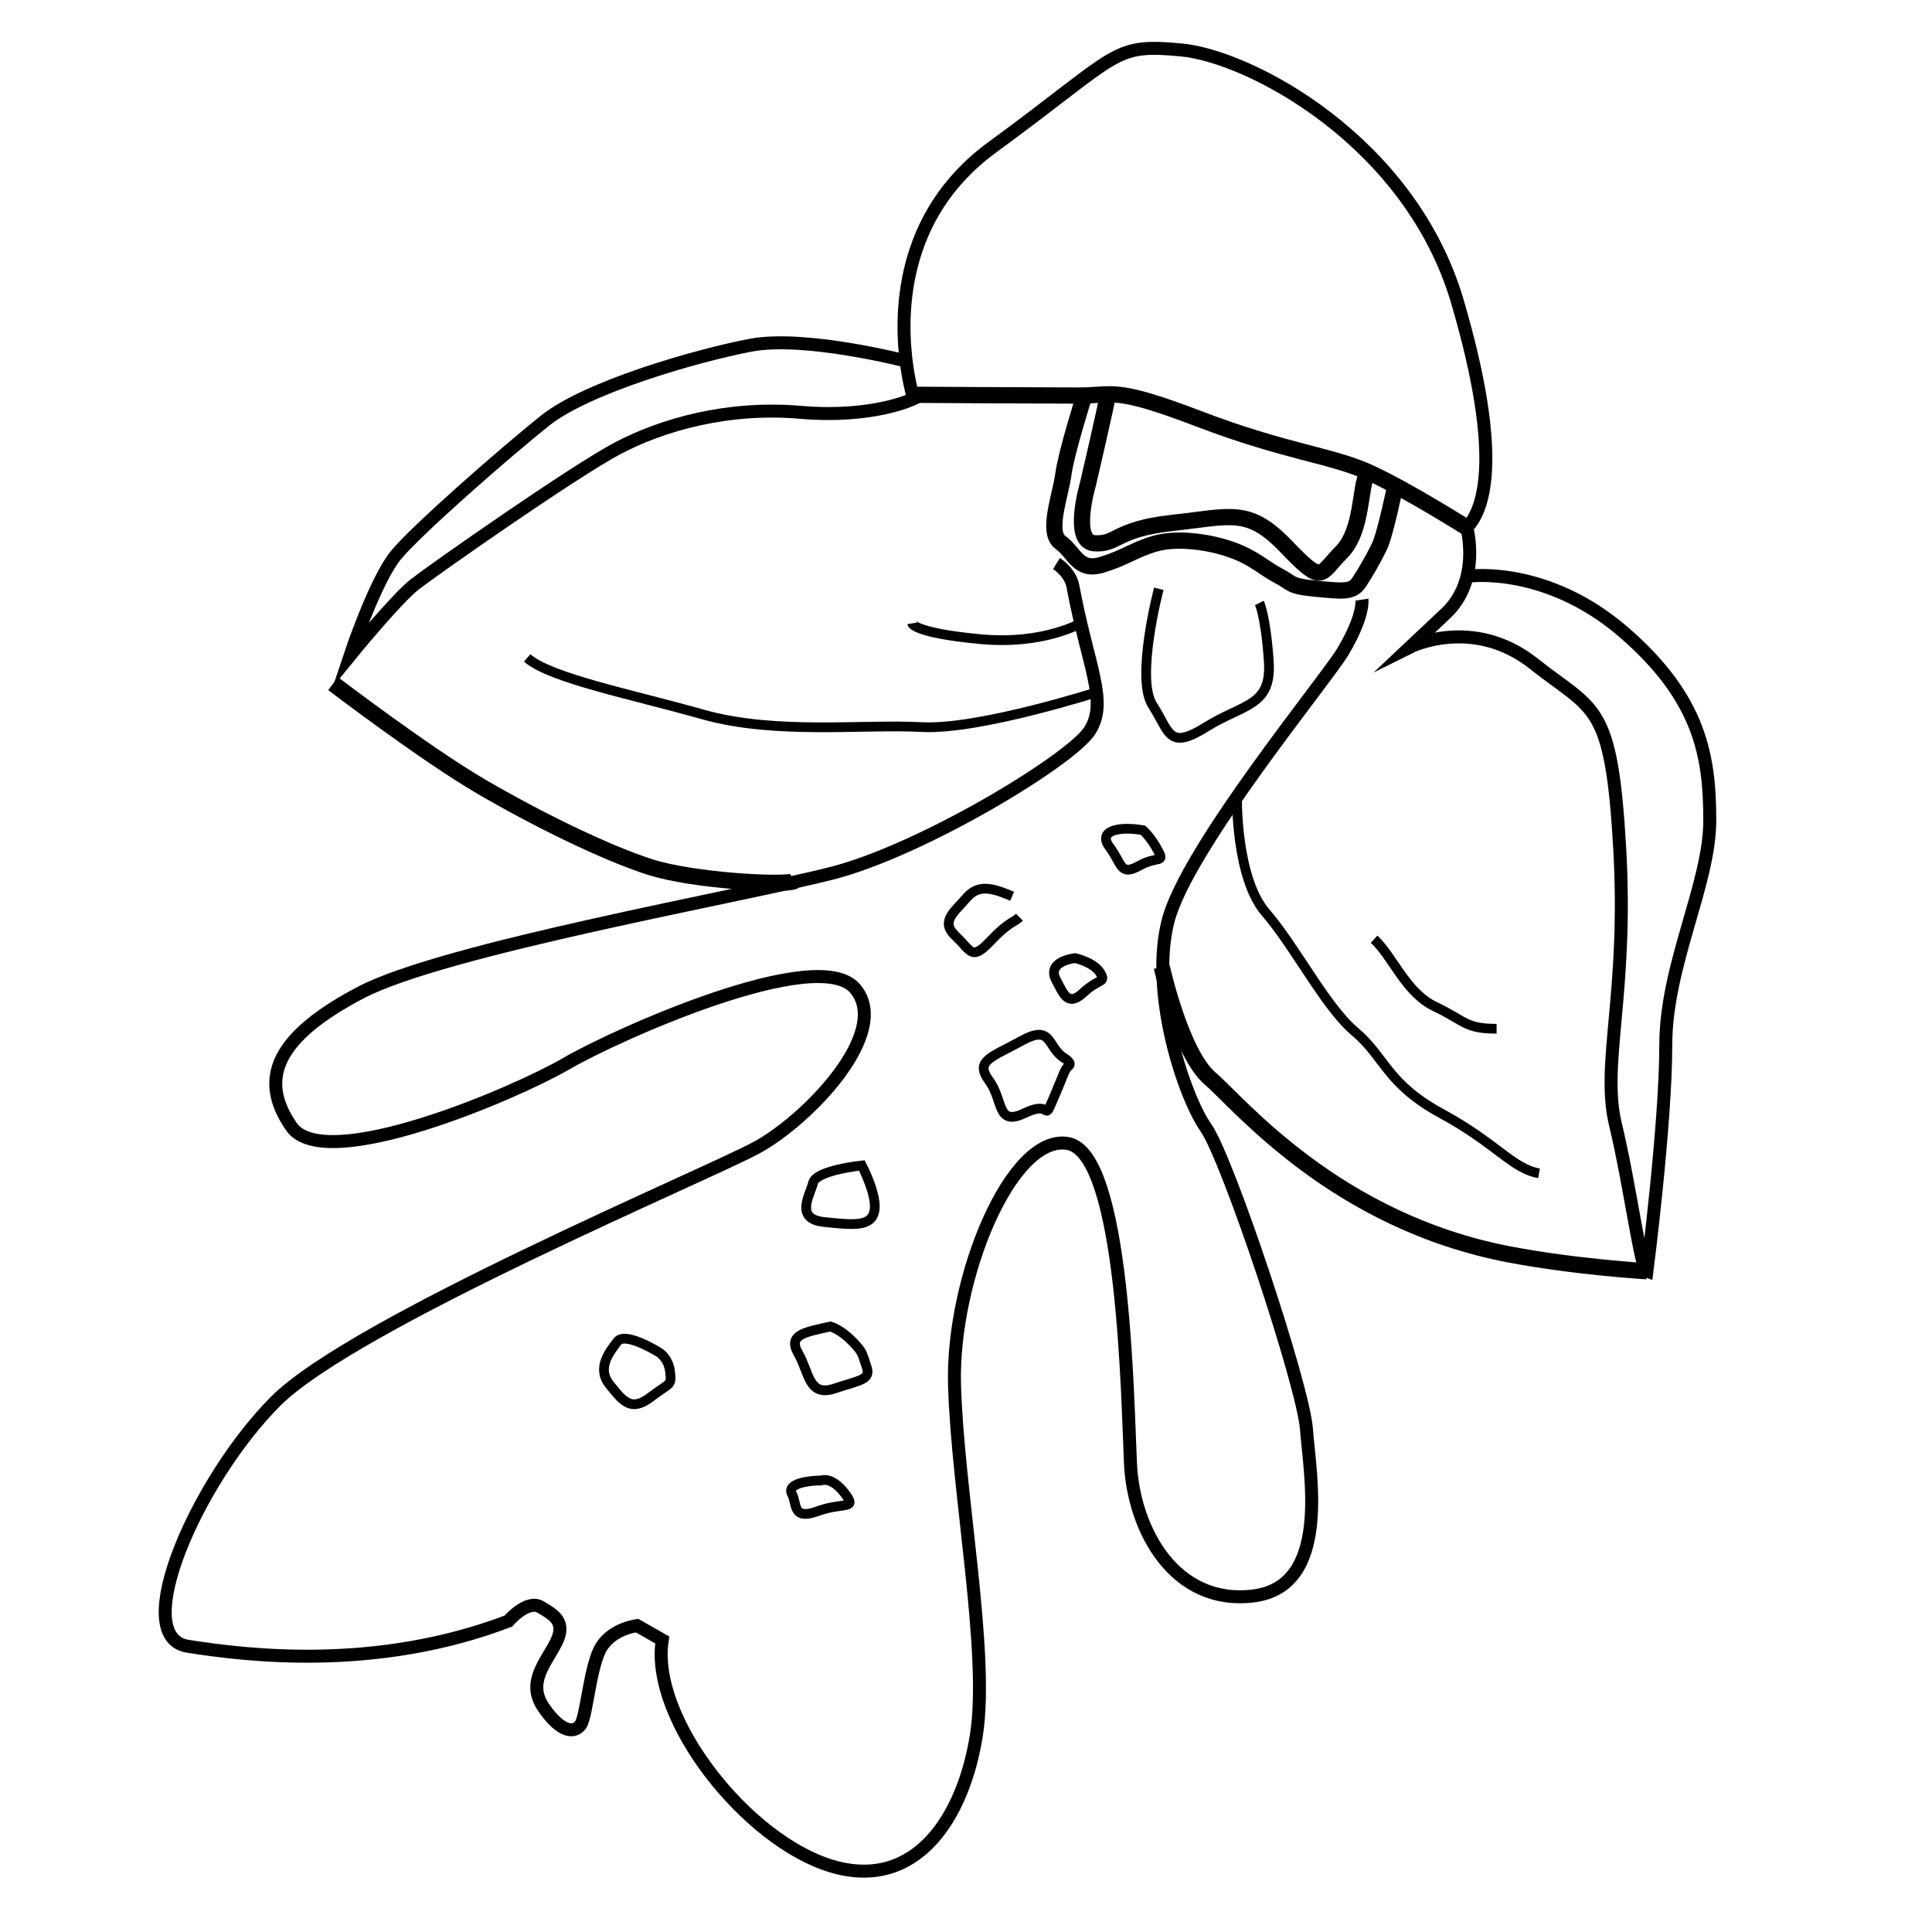 <?xml version="1.0" encoding="utf-8"?>
<!-- Generator: Adobe Illustrator 16.0.0, SVG Export Plug-In . SVG Version: 6.00 Build 0)  -->
<!DOCTYPE svg PUBLIC "-//W3C//DTD SVG 1.1//EN" "http://www.w3.org/Graphics/SVG/1.1/DTD/svg11.dtd">
<svg version="1.1" id="Layer_4" xmlns="http://www.w3.org/2000/svg" xmlns:xlink="http://www.w3.org/1999/xlink" x="0px" y="0px"
	 width="595.281px" height="595.281px" viewBox="0 0 595.281 595.281" enable-background="new 0 0 595.281 595.281"
	 xml:space="preserve">
<path fill="none" stroke="#000000" stroke-width="4" stroke-miterlimit="10" d="M325.516,173.641c0,0,4.25,2.625,5.061,6.978
	c4.615,24.781,10.973,35.504,5.162,44.54c-5.81,9.036-51.64,36.792-79.396,43.893s-119.418,23.238-145.238,36.793
	c-25.819,13.556-31.63,26.468-21.301,41.313c10.328,14.845,69.069-10.328,84.561-19.365c15.492-9.038,77.46-36.794,89.079-23.238
	s-14.847,40.667-30.339,49.058c-15.492,8.391-123.937,53.898-148.143,78.104c-24.206,24.207-45.507,72.619-27.11,75.523
	c18.396,2.905,58.095,7.747,98.761-7.745c0,0,5.809-6.777,9.924-4.357c4.116,2.421,7.988,4.6,4.841,10.893
	c-3.147,6.294-9.198,12.345-3.873,20.092c5.325,7.746,9.44,7.987,11.377,5.325c1.936-2.663,2.905-18.639,6.536-24.207
	c3.63-5.566,10.889-6.349,10.889-6.349l7.75,4.413c-3.873,24.205,26.143,61.968,52.286,69.714
	c26.143,7.745,40.667-15.491,44.54-40.666s-5.81-74.557-6.778-107.477c-0.968-32.921,17.428-77.46,34.857-74.556
	c17.429,2.905,18.397,78.429,19.364,98.762c0.969,20.333,13.557,43.571,37.763,40.667c24.206-2.905,17.429-37.763,16.46-51.318
	c-0.969-13.555-24.206-83.269-30.984-92.951c-6.776-9.683-17.429-41.635-11.619-63.905s48.649-74.124,53.821-82.809
	c6.625-11.125,5.875-16,5.875-16"/>
<path fill="none" stroke="#000000" stroke-width="4" stroke-miterlimit="10" d="M279.266,111.266c0,0-31.316-8.108-48.098-4.881
	s-50.349,12.91-63.259,23.238s-39.375,33.566-45.831,41.313c-6.455,7.746-14.201,30.983-14.201,30.983s14.201-17.428,20.011-21.946
	c5.81-4.519,49.058-34.857,62.613-41.958c13.556-7.1,33.567-12.911,56.159-10.974s34.857-4.195,34.857-4.195
	s-1.153-3.606-2.025-9.441c-2.32-15.544-2.63-46.901,26.232-68.019c39.698-29.047,36.793-31.952,58.095-30.016
	c21.301,1.937,70.683,28.08,85.205,77.46c14.524,49.381,7.747,64.873,2.905,69.714c0,0,4.521,16.137-6.454,26.465
	c-10.974,10.328-10.974,10.328-10.974,10.328l0,0c0,0,19.365-9.681,38.084,5.165c18.721,14.845,23.886,11.619,26.468,56.803
	c2.58,45.185-5.811,66.486-1.293,85.206c4.518,18.721,7.747,44.538,9.683,45.185c0,0,5.81-45.185,5.81-69.714
	c0-24.53,13.556-49.703,13.556-69.067c0-19.365-2.582-37.44-26.466-58.096c-23.886-20.655-47.701-17.302-47.701-17.302"/>
<path fill="none" stroke="#000000" stroke-width="5" stroke-miterlimit="10" d="M102.641,210.641c0,0,28.313,21.617,45.742,31.784
	c17.428,10.167,38.246,20.333,51.801,24.69c13.556,4.357,42.119,5.81,44.54,4.357"/>
<path fill="none" stroke="#000000" stroke-width="3" stroke-miterlimit="10" d="M339.128,212.893c0,0-37.278,12.103-55.191,11.135
	s-45.023,2.42-67.293-3.873c-22.27-6.294-46.96-11.135-54.223-17.429"/>
<path fill="none" stroke="#000000" stroke-width="5" stroke-miterlimit="10" d="M281.391,121.641c0,0,39.824,0.236,50.959,0.236
	s10.65-2.905,37.278,7.262c26.626,10.167,40.666,11.135,52.285,16.46c11.619,5.326,30.016,16.945,30.016,16.945"/>
<path fill="none" stroke="#000000" stroke-width="5" stroke-miterlimit="10" d="M341.391,121.266c0,1.452-6.136,27.722-6.136,27.722
	s-5.326,17.913,1.937,18.397c7.262,0.484,6.293-4.357,24.206-6.294c17.912-1.936,23.237-4.841,34.856,7.262
	s10.168,8.714,16.944,1.937c6.778-6.778,5.647-20.042,8.067-24.399"/>
<path fill="none" stroke="#000000" stroke-width="3" stroke-miterlimit="10" d="M357.04,181.424c0,0-7.262,27.595-1.937,35.825
	c5.325,8.23,4.841,14.04,16.46,6.778s20.334-6.294,19.365-20.333c-0.968-14.04-2.904-17.913-2.904-17.913"/>
<path fill="none" stroke="#000000" stroke-width="3" stroke-miterlimit="10" d="M333.802,191.591c0,0-11.618,7.262-31.952,5.325
	c-20.333-1.936-20.817-4.841-20.817-4.841"/>
<path fill="none" stroke="#000000" stroke-width="3" stroke-miterlimit="10" d="M381.141,245.808c0,0-0.378,24.696,8.82,35.347
	c9.198,10.65,18.396,29.047,27.596,36.794c9.197,7.745,9.682,15.976,26.626,25.174s21.785,16.944,30.016,18.397"/>
<path fill="none" stroke="#000000" stroke-width="3" stroke-miterlimit="10" d="M423.366,289.384
	c5.809,5.325,9.682,16.46,18.881,20.817c9.197,4.357,9.197,6.778,18.88,6.778"/>
<path fill="none" stroke="#000000" stroke-width="5" stroke-miterlimit="10" d="M357.975,297.974c0,0,5.846,26.59,14.881,34.336
	c9.036,7.746,38.566,43.986,92.306,54.222c20.333,3.874,42.281,5.163,42.281,5.163"/>
<path fill="none" stroke="#000000" stroke-width="3" stroke-miterlimit="10" d="M265.541,359.099c0,0-14.04,1.452-15.008,5.325
	c-0.968,3.873-5.81,11.136,3.389,12.103c9.198,0.969,14.523,1.453,15.492-3.389C270.382,368.297,265.541,359.099,265.541,359.099z"
	/>
<path fill="none" stroke="#000000" stroke-width="3" stroke-miterlimit="10" d="M203.088,416.71c0,0-10.409-6.536-12.83-3.39
	c-2.42,3.146-6.536,8.23-2.42,13.313c4.115,5.083,6.536,8.472,12.587,3.873c6.052-4.599,6.535-3.389,6.052-7.746
	C205.993,418.404,203.088,416.71,203.088,416.71z"/>
<path fill="none" stroke="#000000" stroke-width="3" stroke-miterlimit="10" d="M255.858,408.721
	c-7.504,1.695-13.313,2.421-9.924,8.23c3.389,5.81,3.146,13.556,11.135,10.894c7.988-2.663,11.376-2.663,9.924-6.778
	c-1.452-4.115-0.968-4.356-4.599-7.987C258.763,409.447,255.858,408.721,255.858,408.721z"/>
<path fill="none" stroke="#000000" stroke-width="3" stroke-miterlimit="10" d="M252.953,456.165c-3.873,0-10.651,0.969-8.956,4.115
	c1.694,3.147,0,8.23,7.988,5.325c7.988-2.904,12.345-0.241,8.23-5.566C256.1,454.714,252.953,456.165,252.953,456.165z"/>
<path fill="none" stroke="#000000" stroke-width="3" stroke-miterlimit="10" d="M311.855,276.152
	c-0.453-0.195-0.894-0.38-1.321-0.552c-5.973-2.419-9.565-2.718-12.878,1.197c-3.552,4.196-8.07,7.101-3.229,11.619
	c4.841,4.518,4.841,7.744,10.651,1.613c5.81-6.131,7.425-5.81,9.038-7.423"/>
<path fill="none" stroke="#000000" stroke-width="3" stroke-miterlimit="10" d="M331.221,295.194
	c-4.196,0.645-8.069,2.582-5.809,6.778c2.259,4.196,3.549,8.391,8.39,3.873c4.842-4.518,7.102-2.907,5.165-6.133
	C337.03,296.485,331.221,295.194,331.221,295.194z"/>
<path fill="none" stroke="#000000" stroke-width="3" stroke-miterlimit="10" d="M327.671,325.854
	c-5.164-3.55-3.552-10.325-12.91-5.162c-9.359,5.162-14.526,6.13-10.006,12.264c4.52,6.132,2.26,14.202,10.975,10.006
	c8.714-4.196,5.485,3.226,8.714-4.196c3.228-7.423,3.55-9.36,4.841-10.328C330.576,327.47,327.671,325.854,327.671,325.854z"/>
<path fill="none" stroke="#000000" stroke-width="3" stroke-miterlimit="10" d="M352.199,255.819
	c-7.1-1.292-14.2-0.002-10.328,5.163c3.874,5.165,3.229,9.036,9.038,5.81c5.811-3.226,8.069-0.647,5.811-4.841
	C354.459,257.755,352.199,255.819,352.199,255.819z"/>
<path fill="none" stroke="#000000" stroke-width="5" stroke-miterlimit="10" d="M334.016,122.141c0,0-5.5,17.375-6.375,24
	s-5.25,17.875-0.875,21s5.375,9.125,12.75,6.875s9.875-4.625,16.375-6.5s16-0.75,23.25,1.75s10.375,5.875,14.75,8.125
	s3.25,3.25,11.5,4s11.25,1.25,13.375-2s4.375-7.125,6.25-11s5-19.25,5-19.25"/>
</svg>
